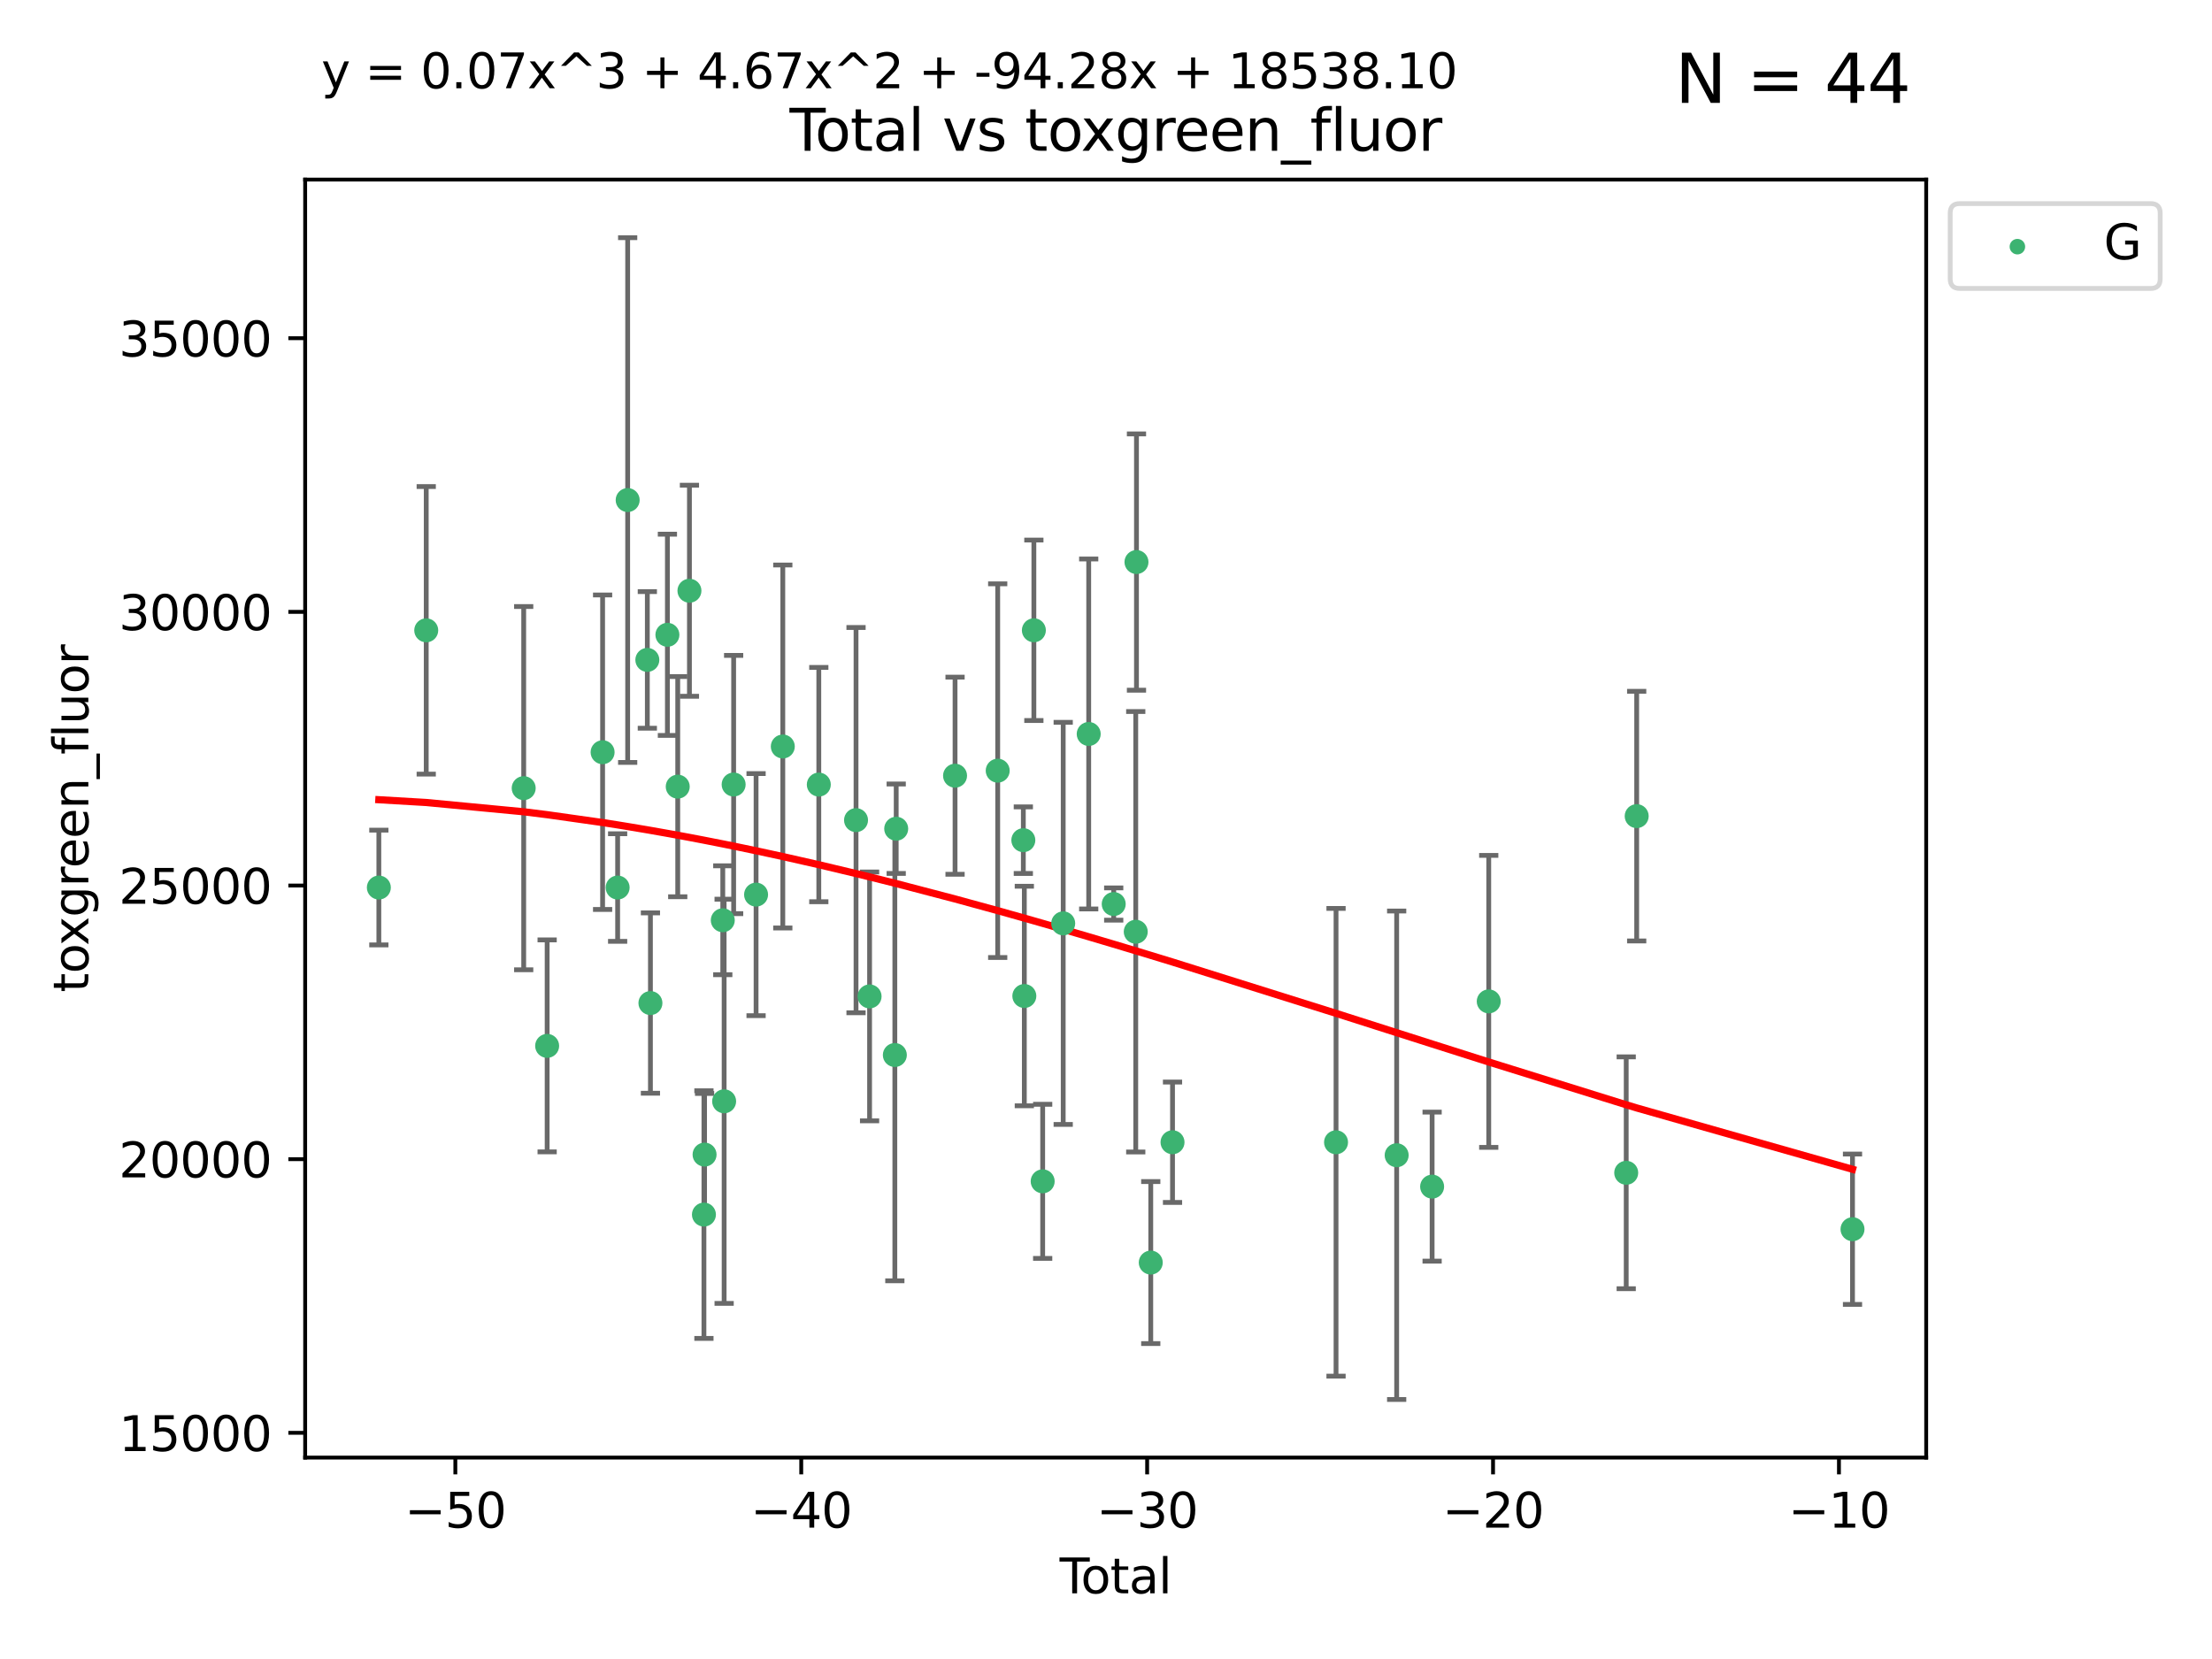 <?xml version="1.0" encoding="utf-8" standalone="no"?>
<!DOCTYPE svg PUBLIC "-//W3C//DTD SVG 1.1//EN"
  "http://www.w3.org/Graphics/SVG/1.1/DTD/svg11.dtd">
<svg xmlns:xlink="http://www.w3.org/1999/xlink" width="460.8pt" height="345.6pt" viewBox="0 0 460.8 345.6" xmlns="http://www.w3.org/2000/svg" version="1.1">
 <defs>
  <style type="text/css">*{stroke-linejoin: round; stroke-linecap: butt}</style>
 </defs>
 <g id="figure_1">
  <g id="patch_1">
   <path d="M 0 345.6 
L 460.8 345.6 
L 460.8 0 
L 0 0 
z
" style="fill: #ffffff"/>
  </g>
  <g id="axes_1">
   <g id="patch_2">
    <path d="M 63.571 303.64 
L 401.26 303.64 
L 401.26 37.411 
L 63.571 37.411 
z
" style="fill: #ffffff"/>
   </g>
   <g id="PathCollection_1">
    <defs>
     <path id="mabe698afae" d="M 0 1.118 
C 0.297 1.118 0.581 1 0.791 0.791 
C 1 0.581 1.118 0.297 1.118 0 
C 1.118 -0.297 1 -0.581 0.791 -0.791 
C 0.581 -1 0.297 -1.118 0 -1.118 
C -0.297 -1.118 -0.581 -1 -0.791 -0.791 
C -1 -0.581 -1.118 -0.297 -1.118 0 
C -1.118 0.297 -1 0.581 -0.791 0.791 
C -0.581 1 -0.297 1.118 0 1.118 
z
" style="stroke: #3cb371"/>
    </defs>
    <g clip-path="url(#p0e930446e1)">
     <use xlink:href="#mabe698afae" x="78.921" y="184.891" style="fill: #3cb371; stroke: #3cb371"/>
     <use xlink:href="#mabe698afae" x="88.792" y="131.311" style="fill: #3cb371; stroke: #3cb371"/>
     <use xlink:href="#mabe698afae" x="109.096" y="164.185" style="fill: #3cb371; stroke: #3cb371"/>
     <use xlink:href="#mabe698afae" x="113.98" y="217.876" style="fill: #3cb371; stroke: #3cb371"/>
     <use xlink:href="#mabe698afae" x="125.533" y="156.702" style="fill: #3cb371; stroke: #3cb371"/>
     <use xlink:href="#mabe698afae" x="128.664" y="184.893" style="fill: #3cb371; stroke: #3cb371"/>
     <use xlink:href="#mabe698afae" x="130.755" y="104.172" style="fill: #3cb371; stroke: #3cb371"/>
     <use xlink:href="#mabe698afae" x="134.852" y="137.469" style="fill: #3cb371; stroke: #3cb371"/>
     <use xlink:href="#mabe698afae" x="135.497" y="208.956" style="fill: #3cb371; stroke: #3cb371"/>
     <use xlink:href="#mabe698afae" x="139.033" y="132.24" style="fill: #3cb371; stroke: #3cb371"/>
     <use xlink:href="#mabe698afae" x="141.185" y="163.873" style="fill: #3cb371; stroke: #3cb371"/>
     <use xlink:href="#mabe698afae" x="143.623" y="123.063" style="fill: #3cb371; stroke: #3cb371"/>
     <use xlink:href="#mabe698afae" x="146.642" y="253.019" style="fill: #3cb371; stroke: #3cb371"/>
     <use xlink:href="#mabe698afae" x="146.775" y="240.522" style="fill: #3cb371; stroke: #3cb371"/>
     <use xlink:href="#mabe698afae" x="150.568" y="191.705" style="fill: #3cb371; stroke: #3cb371"/>
     <use xlink:href="#mabe698afae" x="150.85" y="229.421" style="fill: #3cb371; stroke: #3cb371"/>
     <use xlink:href="#mabe698afae" x="152.831" y="163.43" style="fill: #3cb371; stroke: #3cb371"/>
     <use xlink:href="#mabe698afae" x="157.504" y="186.366" style="fill: #3cb371; stroke: #3cb371"/>
     <use xlink:href="#mabe698afae" x="163.072" y="155.508" style="fill: #3cb371; stroke: #3cb371"/>
     <use xlink:href="#mabe698afae" x="170.572" y="163.442" style="fill: #3cb371; stroke: #3cb371"/>
     <use xlink:href="#mabe698afae" x="178.327" y="170.85" style="fill: #3cb371; stroke: #3cb371"/>
     <use xlink:href="#mabe698afae" x="181.15" y="207.57" style="fill: #3cb371; stroke: #3cb371"/>
     <use xlink:href="#mabe698afae" x="186.412" y="219.779" style="fill: #3cb371; stroke: #3cb371"/>
     <use xlink:href="#mabe698afae" x="186.695" y="172.638" style="fill: #3cb371; stroke: #3cb371"/>
     <use xlink:href="#mabe698afae" x="198.955" y="161.592" style="fill: #3cb371; stroke: #3cb371"/>
     <use xlink:href="#mabe698afae" x="207.84" y="160.543" style="fill: #3cb371; stroke: #3cb371"/>
     <use xlink:href="#mabe698afae" x="213.179" y="175.023" style="fill: #3cb371; stroke: #3cb371"/>
     <use xlink:href="#mabe698afae" x="213.387" y="207.486" style="fill: #3cb371; stroke: #3cb371"/>
     <use xlink:href="#mabe698afae" x="215.374" y="131.299" style="fill: #3cb371; stroke: #3cb371"/>
     <use xlink:href="#mabe698afae" x="217.208" y="246.092" style="fill: #3cb371; stroke: #3cb371"/>
     <use xlink:href="#mabe698afae" x="221.485" y="192.354" style="fill: #3cb371; stroke: #3cb371"/>
     <use xlink:href="#mabe698afae" x="226.798" y="152.899" style="fill: #3cb371; stroke: #3cb371"/>
     <use xlink:href="#mabe698afae" x="232.007" y="188.327" style="fill: #3cb371; stroke: #3cb371"/>
     <use xlink:href="#mabe698afae" x="236.597" y="194.101" style="fill: #3cb371; stroke: #3cb371"/>
     <use xlink:href="#mabe698afae" x="236.748" y="117.085" style="fill: #3cb371; stroke: #3cb371"/>
     <use xlink:href="#mabe698afae" x="239.724" y="263.017" style="fill: #3cb371; stroke: #3cb371"/>
     <use xlink:href="#mabe698afae" x="244.258" y="237.951" style="fill: #3cb371; stroke: #3cb371"/>
     <use xlink:href="#mabe698afae" x="278.321" y="237.957" style="fill: #3cb371; stroke: #3cb371"/>
     <use xlink:href="#mabe698afae" x="290.95" y="240.658" style="fill: #3cb371; stroke: #3cb371"/>
     <use xlink:href="#mabe698afae" x="298.336" y="247.196" style="fill: #3cb371; stroke: #3cb371"/>
     <use xlink:href="#mabe698afae" x="310.132" y="208.607" style="fill: #3cb371; stroke: #3cb371"/>
     <use xlink:href="#mabe698afae" x="338.77" y="244.314" style="fill: #3cb371; stroke: #3cb371"/>
     <use xlink:href="#mabe698afae" x="340.952" y="170.014" style="fill: #3cb371; stroke: #3cb371"/>
     <use xlink:href="#mabe698afae" x="385.911" y="256.066" style="fill: #3cb371; stroke: #3cb371"/>
    </g>
   </g>
   <g id="matplotlib.axis_1">
    <g id="xtick_1">
     <g id="line2d_1">
      <defs>
       <path id="m6e1d51c3b8" d="M 0 0 
L 0 3.5 
" style="stroke: #000000; stroke-width: 0.8"/>
      </defs>
      <g>
       <use xlink:href="#m6e1d51c3b8" x="94.856" y="303.64" style="stroke: #000000; stroke-width: 0.8"/>
      </g>
     </g>
     <g id="text_1">
      <!-- −50 -->
      <g transform="translate(84.304 318.238)scale(0.1 -0.1)">
       <defs>
        <path id="DejaVuSans-2212" d="M 678 2272 
L 4684 2272 
L 4684 1741 
L 678 1741 
L 678 2272 
z
" transform="scale(0.016)"/>
        <path id="DejaVuSans-35" d="M 691 4666 
L 3169 4666 
L 3169 4134 
L 1269 4134 
L 1269 2991 
Q 1406 3038 1543 3061 
Q 1681 3084 1819 3084 
Q 2600 3084 3056 2656 
Q 3513 2228 3513 1497 
Q 3513 744 3044 326 
Q 2575 -91 1722 -91 
Q 1428 -91 1123 -41 
Q 819 9 494 109 
L 494 744 
Q 775 591 1075 516 
Q 1375 441 1709 441 
Q 2250 441 2565 725 
Q 2881 1009 2881 1497 
Q 2881 1984 2565 2268 
Q 2250 2553 1709 2553 
Q 1456 2553 1204 2497 
Q 953 2441 691 2322 
L 691 4666 
z
" transform="scale(0.016)"/>
        <path id="DejaVuSans-30" d="M 2034 4250 
Q 1547 4250 1301 3770 
Q 1056 3291 1056 2328 
Q 1056 1369 1301 889 
Q 1547 409 2034 409 
Q 2525 409 2770 889 
Q 3016 1369 3016 2328 
Q 3016 3291 2770 3770 
Q 2525 4250 2034 4250 
z
M 2034 4750 
Q 2819 4750 3233 4129 
Q 3647 3509 3647 2328 
Q 3647 1150 3233 529 
Q 2819 -91 2034 -91 
Q 1250 -91 836 529 
Q 422 1150 422 2328 
Q 422 3509 836 4129 
Q 1250 4750 2034 4750 
z
" transform="scale(0.016)"/>
       </defs>
       <use xlink:href="#DejaVuSans-2212"/>
       <use xlink:href="#DejaVuSans-35" x="83.789"/>
       <use xlink:href="#DejaVuSans-30" x="147.412"/>
      </g>
     </g>
    </g>
    <g id="xtick_2">
     <g id="line2d_2">
      <g>
       <use xlink:href="#m6e1d51c3b8" x="166.914" y="303.64" style="stroke: #000000; stroke-width: 0.8"/>
      </g>
     </g>
     <g id="text_2">
      <!-- −40 -->
      <g transform="translate(156.361 318.238)scale(0.1 -0.1)">
       <defs>
        <path id="DejaVuSans-34" d="M 2419 4116 
L 825 1625 
L 2419 1625 
L 2419 4116 
z
M 2253 4666 
L 3047 4666 
L 3047 1625 
L 3713 1625 
L 3713 1100 
L 3047 1100 
L 3047 0 
L 2419 0 
L 2419 1100 
L 313 1100 
L 313 1709 
L 2253 4666 
z
" transform="scale(0.016)"/>
       </defs>
       <use xlink:href="#DejaVuSans-2212"/>
       <use xlink:href="#DejaVuSans-34" x="83.789"/>
       <use xlink:href="#DejaVuSans-30" x="147.412"/>
      </g>
     </g>
    </g>
    <g id="xtick_3">
     <g id="line2d_3">
      <g>
       <use xlink:href="#m6e1d51c3b8" x="238.971" y="303.64" style="stroke: #000000; stroke-width: 0.8"/>
      </g>
     </g>
     <g id="text_3">
      <!-- −30 -->
      <g transform="translate(228.419 318.238)scale(0.1 -0.1)">
       <defs>
        <path id="DejaVuSans-33" d="M 2597 2516 
Q 3050 2419 3304 2112 
Q 3559 1806 3559 1356 
Q 3559 666 3084 287 
Q 2609 -91 1734 -91 
Q 1441 -91 1130 -33 
Q 819 25 488 141 
L 488 750 
Q 750 597 1062 519 
Q 1375 441 1716 441 
Q 2309 441 2620 675 
Q 2931 909 2931 1356 
Q 2931 1769 2642 2001 
Q 2353 2234 1838 2234 
L 1294 2234 
L 1294 2753 
L 1863 2753 
Q 2328 2753 2575 2939 
Q 2822 3125 2822 3475 
Q 2822 3834 2567 4026 
Q 2313 4219 1838 4219 
Q 1578 4219 1281 4162 
Q 984 4106 628 3988 
L 628 4550 
Q 988 4650 1302 4700 
Q 1616 4750 1894 4750 
Q 2613 4750 3031 4423 
Q 3450 4097 3450 3541 
Q 3450 3153 3228 2886 
Q 3006 2619 2597 2516 
z
" transform="scale(0.016)"/>
       </defs>
       <use xlink:href="#DejaVuSans-2212"/>
       <use xlink:href="#DejaVuSans-33" x="83.789"/>
       <use xlink:href="#DejaVuSans-30" x="147.412"/>
      </g>
     </g>
    </g>
    <g id="xtick_4">
     <g id="line2d_4">
      <g>
       <use xlink:href="#m6e1d51c3b8" x="311.029" y="303.64" style="stroke: #000000; stroke-width: 0.8"/>
      </g>
     </g>
     <g id="text_4">
      <!-- −20 -->
      <g transform="translate(300.476 318.238)scale(0.1 -0.1)">
       <defs>
        <path id="DejaVuSans-32" d="M 1228 531 
L 3431 531 
L 3431 0 
L 469 0 
L 469 531 
Q 828 903 1448 1529 
Q 2069 2156 2228 2338 
Q 2531 2678 2651 2914 
Q 2772 3150 2772 3378 
Q 2772 3750 2511 3984 
Q 2250 4219 1831 4219 
Q 1534 4219 1204 4116 
Q 875 4013 500 3803 
L 500 4441 
Q 881 4594 1212 4672 
Q 1544 4750 1819 4750 
Q 2544 4750 2975 4387 
Q 3406 4025 3406 3419 
Q 3406 3131 3298 2873 
Q 3191 2616 2906 2266 
Q 2828 2175 2409 1742 
Q 1991 1309 1228 531 
z
" transform="scale(0.016)"/>
       </defs>
       <use xlink:href="#DejaVuSans-2212"/>
       <use xlink:href="#DejaVuSans-32" x="83.789"/>
       <use xlink:href="#DejaVuSans-30" x="147.412"/>
      </g>
     </g>
    </g>
    <g id="xtick_5">
     <g id="line2d_5">
      <g>
       <use xlink:href="#m6e1d51c3b8" x="383.086" y="303.64" style="stroke: #000000; stroke-width: 0.8"/>
      </g>
     </g>
     <g id="text_5">
      <!-- −10 -->
      <g transform="translate(372.534 318.238)scale(0.1 -0.1)">
       <defs>
        <path id="DejaVuSans-31" d="M 794 531 
L 1825 531 
L 1825 4091 
L 703 3866 
L 703 4441 
L 1819 4666 
L 2450 4666 
L 2450 531 
L 3481 531 
L 3481 0 
L 794 0 
L 794 531 
z
" transform="scale(0.016)"/>
       </defs>
       <use xlink:href="#DejaVuSans-2212"/>
       <use xlink:href="#DejaVuSans-31" x="83.789"/>
       <use xlink:href="#DejaVuSans-30" x="147.412"/>
      </g>
     </g>
    </g>
    <g id="text_6">
     <!-- Total -->
     <g transform="translate(220.739 331.917)scale(0.1 -0.1)">
      <defs>
       <path id="DejaVuSans-54" d="M -19 4666 
L 3928 4666 
L 3928 4134 
L 2272 4134 
L 2272 0 
L 1638 0 
L 1638 4134 
L -19 4134 
L -19 4666 
z
" transform="scale(0.016)"/>
       <path id="DejaVuSans-6f" d="M 1959 3097 
Q 1497 3097 1228 2736 
Q 959 2375 959 1747 
Q 959 1119 1226 758 
Q 1494 397 1959 397 
Q 2419 397 2687 759 
Q 2956 1122 2956 1747 
Q 2956 2369 2687 2733 
Q 2419 3097 1959 3097 
z
M 1959 3584 
Q 2709 3584 3137 3096 
Q 3566 2609 3566 1747 
Q 3566 888 3137 398 
Q 2709 -91 1959 -91 
Q 1206 -91 779 398 
Q 353 888 353 1747 
Q 353 2609 779 3096 
Q 1206 3584 1959 3584 
z
" transform="scale(0.016)"/>
       <path id="DejaVuSans-74" d="M 1172 4494 
L 1172 3500 
L 2356 3500 
L 2356 3053 
L 1172 3053 
L 1172 1153 
Q 1172 725 1289 603 
Q 1406 481 1766 481 
L 2356 481 
L 2356 0 
L 1766 0 
Q 1100 0 847 248 
Q 594 497 594 1153 
L 594 3053 
L 172 3053 
L 172 3500 
L 594 3500 
L 594 4494 
L 1172 4494 
z
" transform="scale(0.016)"/>
       <path id="DejaVuSans-61" d="M 2194 1759 
Q 1497 1759 1228 1600 
Q 959 1441 959 1056 
Q 959 750 1161 570 
Q 1363 391 1709 391 
Q 2188 391 2477 730 
Q 2766 1069 2766 1631 
L 2766 1759 
L 2194 1759 
z
M 3341 1997 
L 3341 0 
L 2766 0 
L 2766 531 
Q 2569 213 2275 61 
Q 1981 -91 1556 -91 
Q 1019 -91 701 211 
Q 384 513 384 1019 
Q 384 1609 779 1909 
Q 1175 2209 1959 2209 
L 2766 2209 
L 2766 2266 
Q 2766 2663 2505 2880 
Q 2244 3097 1772 3097 
Q 1472 3097 1187 3025 
Q 903 2953 641 2809 
L 641 3341 
Q 956 3463 1253 3523 
Q 1550 3584 1831 3584 
Q 2591 3584 2966 3190 
Q 3341 2797 3341 1997 
z
" transform="scale(0.016)"/>
       <path id="DejaVuSans-6c" d="M 603 4863 
L 1178 4863 
L 1178 0 
L 603 0 
L 603 4863 
z
" transform="scale(0.016)"/>
      </defs>
      <use xlink:href="#DejaVuSans-54"/>
      <use xlink:href="#DejaVuSans-6f" x="44.084"/>
      <use xlink:href="#DejaVuSans-74" x="105.266"/>
      <use xlink:href="#DejaVuSans-61" x="144.475"/>
      <use xlink:href="#DejaVuSans-6c" x="205.754"/>
     </g>
    </g>
   </g>
   <g id="matplotlib.axis_2">
    <g id="ytick_1">
     <g id="line2d_6">
      <defs>
       <path id="mf88f15f452" d="M 0 0 
L -3.5 0 
" style="stroke: #000000; stroke-width: 0.8"/>
      </defs>
      <g>
       <use xlink:href="#mf88f15f452" x="63.571" y="298.481" style="stroke: #000000; stroke-width: 0.8"/>
      </g>
     </g>
     <g id="text_7">
      <!-- 15000 -->
      <g transform="translate(24.759 302.28)scale(0.1 -0.1)">
       <use xlink:href="#DejaVuSans-31"/>
       <use xlink:href="#DejaVuSans-35" x="63.623"/>
       <use xlink:href="#DejaVuSans-30" x="127.246"/>
       <use xlink:href="#DejaVuSans-30" x="190.869"/>
       <use xlink:href="#DejaVuSans-30" x="254.492"/>
      </g>
     </g>
    </g>
    <g id="ytick_2">
     <g id="line2d_7">
      <g>
       <use xlink:href="#mf88f15f452" x="63.571" y="241.475" style="stroke: #000000; stroke-width: 0.8"/>
      </g>
     </g>
     <g id="text_8">
      <!-- 20000 -->
      <g transform="translate(24.759 245.274)scale(0.1 -0.1)">
       <use xlink:href="#DejaVuSans-32"/>
       <use xlink:href="#DejaVuSans-30" x="63.623"/>
       <use xlink:href="#DejaVuSans-30" x="127.246"/>
       <use xlink:href="#DejaVuSans-30" x="190.869"/>
       <use xlink:href="#DejaVuSans-30" x="254.492"/>
      </g>
     </g>
    </g>
    <g id="ytick_3">
     <g id="line2d_8">
      <g>
       <use xlink:href="#mf88f15f452" x="63.571" y="184.469" style="stroke: #000000; stroke-width: 0.8"/>
      </g>
     </g>
     <g id="text_9">
      <!-- 25000 -->
      <g transform="translate(24.759 188.268)scale(0.1 -0.1)">
       <use xlink:href="#DejaVuSans-32"/>
       <use xlink:href="#DejaVuSans-35" x="63.623"/>
       <use xlink:href="#DejaVuSans-30" x="127.246"/>
       <use xlink:href="#DejaVuSans-30" x="190.869"/>
       <use xlink:href="#DejaVuSans-30" x="254.492"/>
      </g>
     </g>
    </g>
    <g id="ytick_4">
     <g id="line2d_9">
      <g>
       <use xlink:href="#mf88f15f452" x="63.571" y="127.463" style="stroke: #000000; stroke-width: 0.8"/>
      </g>
     </g>
     <g id="text_10">
      <!-- 30000 -->
      <g transform="translate(24.759 131.263)scale(0.1 -0.1)">
       <use xlink:href="#DejaVuSans-33"/>
       <use xlink:href="#DejaVuSans-30" x="63.623"/>
       <use xlink:href="#DejaVuSans-30" x="127.246"/>
       <use xlink:href="#DejaVuSans-30" x="190.869"/>
       <use xlink:href="#DejaVuSans-30" x="254.492"/>
      </g>
     </g>
    </g>
    <g id="ytick_5">
     <g id="line2d_10">
      <g>
       <use xlink:href="#mf88f15f452" x="63.571" y="70.458" style="stroke: #000000; stroke-width: 0.8"/>
      </g>
     </g>
     <g id="text_11">
      <!-- 35000 -->
      <g transform="translate(24.759 74.257)scale(0.1 -0.1)">
       <use xlink:href="#DejaVuSans-33"/>
       <use xlink:href="#DejaVuSans-35" x="63.623"/>
       <use xlink:href="#DejaVuSans-30" x="127.246"/>
       <use xlink:href="#DejaVuSans-30" x="190.869"/>
       <use xlink:href="#DejaVuSans-30" x="254.492"/>
      </g>
     </g>
    </g>
    <g id="text_12">
     <!-- toxgreen_fluor -->
     <g transform="translate(18.401 206.72)rotate(-90)scale(0.1 -0.1)">
      <defs>
       <path id="DejaVuSans-78" d="M 3513 3500 
L 2247 1797 
L 3578 0 
L 2900 0 
L 1881 1375 
L 863 0 
L 184 0 
L 1544 1831 
L 300 3500 
L 978 3500 
L 1906 2253 
L 2834 3500 
L 3513 3500 
z
" transform="scale(0.016)"/>
       <path id="DejaVuSans-67" d="M 2906 1791 
Q 2906 2416 2648 2759 
Q 2391 3103 1925 3103 
Q 1463 3103 1205 2759 
Q 947 2416 947 1791 
Q 947 1169 1205 825 
Q 1463 481 1925 481 
Q 2391 481 2648 825 
Q 2906 1169 2906 1791 
z
M 3481 434 
Q 3481 -459 3084 -895 
Q 2688 -1331 1869 -1331 
Q 1566 -1331 1297 -1286 
Q 1028 -1241 775 -1147 
L 775 -588 
Q 1028 -725 1275 -790 
Q 1522 -856 1778 -856 
Q 2344 -856 2625 -561 
Q 2906 -266 2906 331 
L 2906 616 
Q 2728 306 2450 153 
Q 2172 0 1784 0 
Q 1141 0 747 490 
Q 353 981 353 1791 
Q 353 2603 747 3093 
Q 1141 3584 1784 3584 
Q 2172 3584 2450 3431 
Q 2728 3278 2906 2969 
L 2906 3500 
L 3481 3500 
L 3481 434 
z
" transform="scale(0.016)"/>
       <path id="DejaVuSans-72" d="M 2631 2963 
Q 2534 3019 2420 3045 
Q 2306 3072 2169 3072 
Q 1681 3072 1420 2755 
Q 1159 2438 1159 1844 
L 1159 0 
L 581 0 
L 581 3500 
L 1159 3500 
L 1159 2956 
Q 1341 3275 1631 3429 
Q 1922 3584 2338 3584 
Q 2397 3584 2469 3576 
Q 2541 3569 2628 3553 
L 2631 2963 
z
" transform="scale(0.016)"/>
       <path id="DejaVuSans-65" d="M 3597 1894 
L 3597 1613 
L 953 1613 
Q 991 1019 1311 708 
Q 1631 397 2203 397 
Q 2534 397 2845 478 
Q 3156 559 3463 722 
L 3463 178 
Q 3153 47 2828 -22 
Q 2503 -91 2169 -91 
Q 1331 -91 842 396 
Q 353 884 353 1716 
Q 353 2575 817 3079 
Q 1281 3584 2069 3584 
Q 2775 3584 3186 3129 
Q 3597 2675 3597 1894 
z
M 3022 2063 
Q 3016 2534 2758 2815 
Q 2500 3097 2075 3097 
Q 1594 3097 1305 2825 
Q 1016 2553 972 2059 
L 3022 2063 
z
" transform="scale(0.016)"/>
       <path id="DejaVuSans-6e" d="M 3513 2113 
L 3513 0 
L 2938 0 
L 2938 2094 
Q 2938 2591 2744 2837 
Q 2550 3084 2163 3084 
Q 1697 3084 1428 2787 
Q 1159 2491 1159 1978 
L 1159 0 
L 581 0 
L 581 3500 
L 1159 3500 
L 1159 2956 
Q 1366 3272 1645 3428 
Q 1925 3584 2291 3584 
Q 2894 3584 3203 3211 
Q 3513 2838 3513 2113 
z
" transform="scale(0.016)"/>
       <path id="DejaVuSans-5f" d="M 3263 -1063 
L 3263 -1509 
L -63 -1509 
L -63 -1063 
L 3263 -1063 
z
" transform="scale(0.016)"/>
       <path id="DejaVuSans-66" d="M 2375 4863 
L 2375 4384 
L 1825 4384 
Q 1516 4384 1395 4259 
Q 1275 4134 1275 3809 
L 1275 3500 
L 2222 3500 
L 2222 3053 
L 1275 3053 
L 1275 0 
L 697 0 
L 697 3053 
L 147 3053 
L 147 3500 
L 697 3500 
L 697 3744 
Q 697 4328 969 4595 
Q 1241 4863 1831 4863 
L 2375 4863 
z
" transform="scale(0.016)"/>
       <path id="DejaVuSans-75" d="M 544 1381 
L 544 3500 
L 1119 3500 
L 1119 1403 
Q 1119 906 1312 657 
Q 1506 409 1894 409 
Q 2359 409 2629 706 
Q 2900 1003 2900 1516 
L 2900 3500 
L 3475 3500 
L 3475 0 
L 2900 0 
L 2900 538 
Q 2691 219 2414 64 
Q 2138 -91 1772 -91 
Q 1169 -91 856 284 
Q 544 659 544 1381 
z
M 1991 3584 
L 1991 3584 
z
" transform="scale(0.016)"/>
      </defs>
      <use xlink:href="#DejaVuSans-74"/>
      <use xlink:href="#DejaVuSans-6f" x="39.209"/>
      <use xlink:href="#DejaVuSans-78" x="97.266"/>
      <use xlink:href="#DejaVuSans-67" x="156.445"/>
      <use xlink:href="#DejaVuSans-72" x="219.922"/>
      <use xlink:href="#DejaVuSans-65" x="258.785"/>
      <use xlink:href="#DejaVuSans-65" x="320.309"/>
      <use xlink:href="#DejaVuSans-6e" x="381.832"/>
      <use xlink:href="#DejaVuSans-5f" x="445.211"/>
      <use xlink:href="#DejaVuSans-66" x="495.211"/>
      <use xlink:href="#DejaVuSans-6c" x="530.416"/>
      <use xlink:href="#DejaVuSans-75" x="558.199"/>
      <use xlink:href="#DejaVuSans-6f" x="621.578"/>
      <use xlink:href="#DejaVuSans-72" x="682.76"/>
     </g>
    </g>
   </g>
   <g id="LineCollection_1">
    <path d="M 78.921 196.843 
L 78.921 172.938 
" clip-path="url(#p0e930446e1)" style="fill: none; stroke: #696969"/>
    <path d="M 88.792 161.264 
L 88.792 101.358 
" clip-path="url(#p0e930446e1)" style="fill: none; stroke: #696969"/>
    <path d="M 109.096 202.018 
L 109.096 126.353 
" clip-path="url(#p0e930446e1)" style="fill: none; stroke: #696969"/>
    <path d="M 113.98 239.955 
L 113.98 195.797 
" clip-path="url(#p0e930446e1)" style="fill: none; stroke: #696969"/>
    <path d="M 125.533 189.458 
L 125.533 123.946 
" clip-path="url(#p0e930446e1)" style="fill: none; stroke: #696969"/>
    <path d="M 128.664 196.101 
L 128.664 173.685 
" clip-path="url(#p0e930446e1)" style="fill: none; stroke: #696969"/>
    <path d="M 130.755 158.831 
L 130.755 49.513 
" clip-path="url(#p0e930446e1)" style="fill: none; stroke: #696969"/>
    <path d="M 134.852 151.699 
L 134.852 123.239 
" clip-path="url(#p0e930446e1)" style="fill: none; stroke: #696969"/>
    <path d="M 135.497 227.743 
L 135.497 190.169 
" clip-path="url(#p0e930446e1)" style="fill: none; stroke: #696969"/>
    <path d="M 139.033 153.198 
L 139.033 111.281 
" clip-path="url(#p0e930446e1)" style="fill: none; stroke: #696969"/>
    <path d="M 141.185 186.805 
L 141.185 140.941 
" clip-path="url(#p0e930446e1)" style="fill: none; stroke: #696969"/>
    <path d="M 143.623 145.046 
L 143.623 101.081 
" clip-path="url(#p0e930446e1)" style="fill: none; stroke: #696969"/>
    <path d="M 146.642 278.815 
L 146.642 227.224 
" clip-path="url(#p0e930446e1)" style="fill: none; stroke: #696969"/>
    <path d="M 146.775 253.262 
L 146.775 227.782 
" clip-path="url(#p0e930446e1)" style="fill: none; stroke: #696969"/>
    <path d="M 150.568 203.047 
L 150.568 180.363 
" clip-path="url(#p0e930446e1)" style="fill: none; stroke: #696969"/>
    <path d="M 150.85 271.525 
L 150.85 187.317 
" clip-path="url(#p0e930446e1)" style="fill: none; stroke: #696969"/>
    <path d="M 152.831 190.329 
L 152.831 136.532 
" clip-path="url(#p0e930446e1)" style="fill: none; stroke: #696969"/>
    <path d="M 157.504 211.58 
L 157.504 161.153 
" clip-path="url(#p0e930446e1)" style="fill: none; stroke: #696969"/>
    <path d="M 163.072 193.315 
L 163.072 117.701 
" clip-path="url(#p0e930446e1)" style="fill: none; stroke: #696969"/>
    <path d="M 170.572 187.848 
L 170.572 139.036 
" clip-path="url(#p0e930446e1)" style="fill: none; stroke: #696969"/>
    <path d="M 178.327 210.979 
L 178.327 130.72 
" clip-path="url(#p0e930446e1)" style="fill: none; stroke: #696969"/>
    <path d="M 181.15 233.489 
L 181.15 181.651 
" clip-path="url(#p0e930446e1)" style="fill: none; stroke: #696969"/>
    <path d="M 186.412 266.813 
L 186.412 172.745 
" clip-path="url(#p0e930446e1)" style="fill: none; stroke: #696969"/>
    <path d="M 186.695 181.958 
L 186.695 163.318 
" clip-path="url(#p0e930446e1)" style="fill: none; stroke: #696969"/>
    <path d="M 198.955 182.124 
L 198.955 141.059 
" clip-path="url(#p0e930446e1)" style="fill: none; stroke: #696969"/>
    <path d="M 207.84 199.464 
L 207.84 121.623 
" clip-path="url(#p0e930446e1)" style="fill: none; stroke: #696969"/>
    <path d="M 213.179 181.96 
L 213.179 168.086 
" clip-path="url(#p0e930446e1)" style="fill: none; stroke: #696969"/>
    <path d="M 213.387 230.354 
L 213.387 184.618 
" clip-path="url(#p0e930446e1)" style="fill: none; stroke: #696969"/>
    <path d="M 215.374 150.098 
L 215.374 112.499 
" clip-path="url(#p0e930446e1)" style="fill: none; stroke: #696969"/>
    <path d="M 217.208 262.142 
L 217.208 230.042 
" clip-path="url(#p0e930446e1)" style="fill: none; stroke: #696969"/>
    <path d="M 221.485 234.237 
L 221.485 150.471 
" clip-path="url(#p0e930446e1)" style="fill: none; stroke: #696969"/>
    <path d="M 226.798 189.35 
L 226.798 116.448 
" clip-path="url(#p0e930446e1)" style="fill: none; stroke: #696969"/>
    <path d="M 232.007 191.686 
L 232.007 184.968 
" clip-path="url(#p0e930446e1)" style="fill: none; stroke: #696969"/>
    <path d="M 236.597 239.977 
L 236.597 148.224 
" clip-path="url(#p0e930446e1)" style="fill: none; stroke: #696969"/>
    <path d="M 236.748 143.781 
L 236.748 90.389 
" clip-path="url(#p0e930446e1)" style="fill: none; stroke: #696969"/>
    <path d="M 239.724 279.891 
L 239.724 246.142 
" clip-path="url(#p0e930446e1)" style="fill: none; stroke: #696969"/>
    <path d="M 244.258 250.49 
L 244.258 225.412 
" clip-path="url(#p0e930446e1)" style="fill: none; stroke: #696969"/>
    <path d="M 278.321 286.673 
L 278.321 189.242 
" clip-path="url(#p0e930446e1)" style="fill: none; stroke: #696969"/>
    <path d="M 290.95 291.539 
L 290.95 189.778 
" clip-path="url(#p0e930446e1)" style="fill: none; stroke: #696969"/>
    <path d="M 298.336 262.719 
L 298.336 231.673 
" clip-path="url(#p0e930446e1)" style="fill: none; stroke: #696969"/>
    <path d="M 310.132 239.021 
L 310.132 178.192 
" clip-path="url(#p0e930446e1)" style="fill: none; stroke: #696969"/>
    <path d="M 338.77 268.463 
L 338.77 220.165 
" clip-path="url(#p0e930446e1)" style="fill: none; stroke: #696969"/>
    <path d="M 340.952 196.017 
L 340.952 144.011 
" clip-path="url(#p0e930446e1)" style="fill: none; stroke: #696969"/>
    <path d="M 385.911 271.727 
L 385.911 240.405 
" clip-path="url(#p0e930446e1)" style="fill: none; stroke: #696969"/>
   </g>
   <g id="line2d_11">
    <defs>
     <path id="m60d8665c27" d="M 2 0 
L -2 -0 
" style="stroke: #696969"/>
    </defs>
    <g clip-path="url(#p0e930446e1)">
     <use xlink:href="#m60d8665c27" x="78.921" y="196.843" style="fill: #696969; stroke: #696969"/>
     <use xlink:href="#m60d8665c27" x="88.792" y="161.264" style="fill: #696969; stroke: #696969"/>
     <use xlink:href="#m60d8665c27" x="109.096" y="202.018" style="fill: #696969; stroke: #696969"/>
     <use xlink:href="#m60d8665c27" x="113.98" y="239.955" style="fill: #696969; stroke: #696969"/>
     <use xlink:href="#m60d8665c27" x="125.533" y="189.458" style="fill: #696969; stroke: #696969"/>
     <use xlink:href="#m60d8665c27" x="128.664" y="196.101" style="fill: #696969; stroke: #696969"/>
     <use xlink:href="#m60d8665c27" x="130.755" y="158.831" style="fill: #696969; stroke: #696969"/>
     <use xlink:href="#m60d8665c27" x="134.852" y="151.699" style="fill: #696969; stroke: #696969"/>
     <use xlink:href="#m60d8665c27" x="135.497" y="227.743" style="fill: #696969; stroke: #696969"/>
     <use xlink:href="#m60d8665c27" x="139.033" y="153.198" style="fill: #696969; stroke: #696969"/>
     <use xlink:href="#m60d8665c27" x="141.185" y="186.805" style="fill: #696969; stroke: #696969"/>
     <use xlink:href="#m60d8665c27" x="143.623" y="145.046" style="fill: #696969; stroke: #696969"/>
     <use xlink:href="#m60d8665c27" x="146.642" y="278.815" style="fill: #696969; stroke: #696969"/>
     <use xlink:href="#m60d8665c27" x="146.775" y="253.262" style="fill: #696969; stroke: #696969"/>
     <use xlink:href="#m60d8665c27" x="150.568" y="203.047" style="fill: #696969; stroke: #696969"/>
     <use xlink:href="#m60d8665c27" x="150.85" y="271.525" style="fill: #696969; stroke: #696969"/>
     <use xlink:href="#m60d8665c27" x="152.831" y="190.329" style="fill: #696969; stroke: #696969"/>
     <use xlink:href="#m60d8665c27" x="157.504" y="211.58" style="fill: #696969; stroke: #696969"/>
     <use xlink:href="#m60d8665c27" x="163.072" y="193.315" style="fill: #696969; stroke: #696969"/>
     <use xlink:href="#m60d8665c27" x="170.572" y="187.848" style="fill: #696969; stroke: #696969"/>
     <use xlink:href="#m60d8665c27" x="178.327" y="210.979" style="fill: #696969; stroke: #696969"/>
     <use xlink:href="#m60d8665c27" x="181.15" y="233.489" style="fill: #696969; stroke: #696969"/>
     <use xlink:href="#m60d8665c27" x="186.412" y="266.813" style="fill: #696969; stroke: #696969"/>
     <use xlink:href="#m60d8665c27" x="186.695" y="181.958" style="fill: #696969; stroke: #696969"/>
     <use xlink:href="#m60d8665c27" x="198.955" y="182.124" style="fill: #696969; stroke: #696969"/>
     <use xlink:href="#m60d8665c27" x="207.84" y="199.464" style="fill: #696969; stroke: #696969"/>
     <use xlink:href="#m60d8665c27" x="213.179" y="181.96" style="fill: #696969; stroke: #696969"/>
     <use xlink:href="#m60d8665c27" x="213.387" y="230.354" style="fill: #696969; stroke: #696969"/>
     <use xlink:href="#m60d8665c27" x="215.374" y="150.098" style="fill: #696969; stroke: #696969"/>
     <use xlink:href="#m60d8665c27" x="217.208" y="262.142" style="fill: #696969; stroke: #696969"/>
     <use xlink:href="#m60d8665c27" x="221.485" y="234.237" style="fill: #696969; stroke: #696969"/>
     <use xlink:href="#m60d8665c27" x="226.798" y="189.35" style="fill: #696969; stroke: #696969"/>
     <use xlink:href="#m60d8665c27" x="232.007" y="191.686" style="fill: #696969; stroke: #696969"/>
     <use xlink:href="#m60d8665c27" x="236.597" y="239.977" style="fill: #696969; stroke: #696969"/>
     <use xlink:href="#m60d8665c27" x="236.748" y="143.781" style="fill: #696969; stroke: #696969"/>
     <use xlink:href="#m60d8665c27" x="239.724" y="279.891" style="fill: #696969; stroke: #696969"/>
     <use xlink:href="#m60d8665c27" x="244.258" y="250.49" style="fill: #696969; stroke: #696969"/>
     <use xlink:href="#m60d8665c27" x="278.321" y="286.673" style="fill: #696969; stroke: #696969"/>
     <use xlink:href="#m60d8665c27" x="290.95" y="291.539" style="fill: #696969; stroke: #696969"/>
     <use xlink:href="#m60d8665c27" x="298.336" y="262.719" style="fill: #696969; stroke: #696969"/>
     <use xlink:href="#m60d8665c27" x="310.132" y="239.021" style="fill: #696969; stroke: #696969"/>
     <use xlink:href="#m60d8665c27" x="338.77" y="268.463" style="fill: #696969; stroke: #696969"/>
     <use xlink:href="#m60d8665c27" x="340.952" y="196.017" style="fill: #696969; stroke: #696969"/>
     <use xlink:href="#m60d8665c27" x="385.911" y="271.727" style="fill: #696969; stroke: #696969"/>
    </g>
   </g>
   <g id="line2d_12">
    <g clip-path="url(#p0e930446e1)">
     <use xlink:href="#m60d8665c27" x="78.921" y="172.938" style="fill: #696969; stroke: #696969"/>
     <use xlink:href="#m60d8665c27" x="88.792" y="101.358" style="fill: #696969; stroke: #696969"/>
     <use xlink:href="#m60d8665c27" x="109.096" y="126.353" style="fill: #696969; stroke: #696969"/>
     <use xlink:href="#m60d8665c27" x="113.98" y="195.797" style="fill: #696969; stroke: #696969"/>
     <use xlink:href="#m60d8665c27" x="125.533" y="123.946" style="fill: #696969; stroke: #696969"/>
     <use xlink:href="#m60d8665c27" x="128.664" y="173.685" style="fill: #696969; stroke: #696969"/>
     <use xlink:href="#m60d8665c27" x="130.755" y="49.513" style="fill: #696969; stroke: #696969"/>
     <use xlink:href="#m60d8665c27" x="134.852" y="123.239" style="fill: #696969; stroke: #696969"/>
     <use xlink:href="#m60d8665c27" x="135.497" y="190.169" style="fill: #696969; stroke: #696969"/>
     <use xlink:href="#m60d8665c27" x="139.033" y="111.281" style="fill: #696969; stroke: #696969"/>
     <use xlink:href="#m60d8665c27" x="141.185" y="140.941" style="fill: #696969; stroke: #696969"/>
     <use xlink:href="#m60d8665c27" x="143.623" y="101.081" style="fill: #696969; stroke: #696969"/>
     <use xlink:href="#m60d8665c27" x="146.642" y="227.224" style="fill: #696969; stroke: #696969"/>
     <use xlink:href="#m60d8665c27" x="146.775" y="227.782" style="fill: #696969; stroke: #696969"/>
     <use xlink:href="#m60d8665c27" x="150.568" y="180.363" style="fill: #696969; stroke: #696969"/>
     <use xlink:href="#m60d8665c27" x="150.85" y="187.317" style="fill: #696969; stroke: #696969"/>
     <use xlink:href="#m60d8665c27" x="152.831" y="136.532" style="fill: #696969; stroke: #696969"/>
     <use xlink:href="#m60d8665c27" x="157.504" y="161.153" style="fill: #696969; stroke: #696969"/>
     <use xlink:href="#m60d8665c27" x="163.072" y="117.701" style="fill: #696969; stroke: #696969"/>
     <use xlink:href="#m60d8665c27" x="170.572" y="139.036" style="fill: #696969; stroke: #696969"/>
     <use xlink:href="#m60d8665c27" x="178.327" y="130.72" style="fill: #696969; stroke: #696969"/>
     <use xlink:href="#m60d8665c27" x="181.15" y="181.651" style="fill: #696969; stroke: #696969"/>
     <use xlink:href="#m60d8665c27" x="186.412" y="172.745" style="fill: #696969; stroke: #696969"/>
     <use xlink:href="#m60d8665c27" x="186.695" y="163.318" style="fill: #696969; stroke: #696969"/>
     <use xlink:href="#m60d8665c27" x="198.955" y="141.059" style="fill: #696969; stroke: #696969"/>
     <use xlink:href="#m60d8665c27" x="207.84" y="121.623" style="fill: #696969; stroke: #696969"/>
     <use xlink:href="#m60d8665c27" x="213.179" y="168.086" style="fill: #696969; stroke: #696969"/>
     <use xlink:href="#m60d8665c27" x="213.387" y="184.618" style="fill: #696969; stroke: #696969"/>
     <use xlink:href="#m60d8665c27" x="215.374" y="112.499" style="fill: #696969; stroke: #696969"/>
     <use xlink:href="#m60d8665c27" x="217.208" y="230.042" style="fill: #696969; stroke: #696969"/>
     <use xlink:href="#m60d8665c27" x="221.485" y="150.471" style="fill: #696969; stroke: #696969"/>
     <use xlink:href="#m60d8665c27" x="226.798" y="116.448" style="fill: #696969; stroke: #696969"/>
     <use xlink:href="#m60d8665c27" x="232.007" y="184.968" style="fill: #696969; stroke: #696969"/>
     <use xlink:href="#m60d8665c27" x="236.597" y="148.224" style="fill: #696969; stroke: #696969"/>
     <use xlink:href="#m60d8665c27" x="236.748" y="90.389" style="fill: #696969; stroke: #696969"/>
     <use xlink:href="#m60d8665c27" x="239.724" y="246.142" style="fill: #696969; stroke: #696969"/>
     <use xlink:href="#m60d8665c27" x="244.258" y="225.412" style="fill: #696969; stroke: #696969"/>
     <use xlink:href="#m60d8665c27" x="278.321" y="189.242" style="fill: #696969; stroke: #696969"/>
     <use xlink:href="#m60d8665c27" x="290.95" y="189.778" style="fill: #696969; stroke: #696969"/>
     <use xlink:href="#m60d8665c27" x="298.336" y="231.673" style="fill: #696969; stroke: #696969"/>
     <use xlink:href="#m60d8665c27" x="310.132" y="178.192" style="fill: #696969; stroke: #696969"/>
     <use xlink:href="#m60d8665c27" x="338.77" y="220.165" style="fill: #696969; stroke: #696969"/>
     <use xlink:href="#m60d8665c27" x="340.952" y="144.011" style="fill: #696969; stroke: #696969"/>
     <use xlink:href="#m60d8665c27" x="385.911" y="240.405" style="fill: #696969; stroke: #696969"/>
    </g>
   </g>
   <g id="line2d_13">
    <path d="M 78.921 166.596 
L 88.792 167.174 
L 109.096 169.108 
L 113.98 169.714 
L 125.533 171.35 
L 128.664 171.841 
L 130.755 172.18 
L 134.852 172.868 
L 135.497 172.98 
L 139.033 173.604 
L 141.185 173.995 
L 143.623 174.449 
L 146.642 175.025 
L 146.775 175.051 
L 150.568 175.799 
L 150.85 175.855 
L 152.831 176.257 
L 157.504 177.229 
L 163.072 178.435 
L 170.572 180.134 
L 178.327 181.979 
L 181.15 182.671 
L 186.412 183.989 
L 186.695 184.061 
L 198.955 187.27 
L 207.84 189.702 
L 213.179 191.202 
L 213.387 191.261 
L 215.374 191.826 
L 217.208 192.351 
L 221.485 193.588 
L 226.798 195.145 
L 232.007 196.693 
L 236.597 198.072 
L 236.748 198.118 
L 239.724 199.02 
L 244.258 200.405 
L 278.321 211.096 
L 290.95 215.126 
L 298.336 217.482 
L 310.132 221.231 
L 338.77 230.143 
L 340.952 230.805 
L 385.911 243.583 
" clip-path="url(#p0e930446e1)" style="fill: none; stroke: #ff0000; stroke-width: 1.5; stroke-linecap: square"/>
   </g>
   <g id="line2d_14">
    <defs>
     <path id="m99d22ccb02" d="M 0 2 
C 0.53 2 1.039 1.789 1.414 1.414 
C 1.789 1.039 2 0.53 2 0 
C 2 -0.53 1.789 -1.039 1.414 -1.414 
C 1.039 -1.789 0.53 -2 0 -2 
C -0.53 -2 -1.039 -1.789 -1.414 -1.414 
C -1.789 -1.039 -2 -0.53 -2 0 
C -2 0.53 -1.789 1.039 -1.414 1.414 
C -1.039 1.789 -0.53 2 0 2 
z
" style="stroke: #3cb371"/>
    </defs>
    <g clip-path="url(#p0e930446e1)">
     <use xlink:href="#m99d22ccb02" x="78.921" y="184.891" style="fill: #3cb371; stroke: #3cb371"/>
     <use xlink:href="#m99d22ccb02" x="88.792" y="131.311" style="fill: #3cb371; stroke: #3cb371"/>
     <use xlink:href="#m99d22ccb02" x="109.096" y="164.185" style="fill: #3cb371; stroke: #3cb371"/>
     <use xlink:href="#m99d22ccb02" x="113.98" y="217.876" style="fill: #3cb371; stroke: #3cb371"/>
     <use xlink:href="#m99d22ccb02" x="125.533" y="156.702" style="fill: #3cb371; stroke: #3cb371"/>
     <use xlink:href="#m99d22ccb02" x="128.664" y="184.893" style="fill: #3cb371; stroke: #3cb371"/>
     <use xlink:href="#m99d22ccb02" x="130.755" y="104.172" style="fill: #3cb371; stroke: #3cb371"/>
     <use xlink:href="#m99d22ccb02" x="134.852" y="137.469" style="fill: #3cb371; stroke: #3cb371"/>
     <use xlink:href="#m99d22ccb02" x="135.497" y="208.956" style="fill: #3cb371; stroke: #3cb371"/>
     <use xlink:href="#m99d22ccb02" x="139.033" y="132.24" style="fill: #3cb371; stroke: #3cb371"/>
     <use xlink:href="#m99d22ccb02" x="141.185" y="163.873" style="fill: #3cb371; stroke: #3cb371"/>
     <use xlink:href="#m99d22ccb02" x="143.623" y="123.063" style="fill: #3cb371; stroke: #3cb371"/>
     <use xlink:href="#m99d22ccb02" x="146.642" y="253.019" style="fill: #3cb371; stroke: #3cb371"/>
     <use xlink:href="#m99d22ccb02" x="146.775" y="240.522" style="fill: #3cb371; stroke: #3cb371"/>
     <use xlink:href="#m99d22ccb02" x="150.568" y="191.705" style="fill: #3cb371; stroke: #3cb371"/>
     <use xlink:href="#m99d22ccb02" x="150.85" y="229.421" style="fill: #3cb371; stroke: #3cb371"/>
     <use xlink:href="#m99d22ccb02" x="152.831" y="163.43" style="fill: #3cb371; stroke: #3cb371"/>
     <use xlink:href="#m99d22ccb02" x="157.504" y="186.366" style="fill: #3cb371; stroke: #3cb371"/>
     <use xlink:href="#m99d22ccb02" x="163.072" y="155.508" style="fill: #3cb371; stroke: #3cb371"/>
     <use xlink:href="#m99d22ccb02" x="170.572" y="163.442" style="fill: #3cb371; stroke: #3cb371"/>
     <use xlink:href="#m99d22ccb02" x="178.327" y="170.85" style="fill: #3cb371; stroke: #3cb371"/>
     <use xlink:href="#m99d22ccb02" x="181.15" y="207.57" style="fill: #3cb371; stroke: #3cb371"/>
     <use xlink:href="#m99d22ccb02" x="186.412" y="219.779" style="fill: #3cb371; stroke: #3cb371"/>
     <use xlink:href="#m99d22ccb02" x="186.695" y="172.638" style="fill: #3cb371; stroke: #3cb371"/>
     <use xlink:href="#m99d22ccb02" x="198.955" y="161.592" style="fill: #3cb371; stroke: #3cb371"/>
     <use xlink:href="#m99d22ccb02" x="207.84" y="160.543" style="fill: #3cb371; stroke: #3cb371"/>
     <use xlink:href="#m99d22ccb02" x="213.179" y="175.023" style="fill: #3cb371; stroke: #3cb371"/>
     <use xlink:href="#m99d22ccb02" x="213.387" y="207.486" style="fill: #3cb371; stroke: #3cb371"/>
     <use xlink:href="#m99d22ccb02" x="215.374" y="131.299" style="fill: #3cb371; stroke: #3cb371"/>
     <use xlink:href="#m99d22ccb02" x="217.208" y="246.092" style="fill: #3cb371; stroke: #3cb371"/>
     <use xlink:href="#m99d22ccb02" x="221.485" y="192.354" style="fill: #3cb371; stroke: #3cb371"/>
     <use xlink:href="#m99d22ccb02" x="226.798" y="152.899" style="fill: #3cb371; stroke: #3cb371"/>
     <use xlink:href="#m99d22ccb02" x="232.007" y="188.327" style="fill: #3cb371; stroke: #3cb371"/>
     <use xlink:href="#m99d22ccb02" x="236.597" y="194.101" style="fill: #3cb371; stroke: #3cb371"/>
     <use xlink:href="#m99d22ccb02" x="236.748" y="117.085" style="fill: #3cb371; stroke: #3cb371"/>
     <use xlink:href="#m99d22ccb02" x="239.724" y="263.017" style="fill: #3cb371; stroke: #3cb371"/>
     <use xlink:href="#m99d22ccb02" x="244.258" y="237.951" style="fill: #3cb371; stroke: #3cb371"/>
     <use xlink:href="#m99d22ccb02" x="278.321" y="237.957" style="fill: #3cb371; stroke: #3cb371"/>
     <use xlink:href="#m99d22ccb02" x="290.95" y="240.658" style="fill: #3cb371; stroke: #3cb371"/>
     <use xlink:href="#m99d22ccb02" x="298.336" y="247.196" style="fill: #3cb371; stroke: #3cb371"/>
     <use xlink:href="#m99d22ccb02" x="310.132" y="208.607" style="fill: #3cb371; stroke: #3cb371"/>
     <use xlink:href="#m99d22ccb02" x="338.77" y="244.314" style="fill: #3cb371; stroke: #3cb371"/>
     <use xlink:href="#m99d22ccb02" x="340.952" y="170.014" style="fill: #3cb371; stroke: #3cb371"/>
     <use xlink:href="#m99d22ccb02" x="385.911" y="256.066" style="fill: #3cb371; stroke: #3cb371"/>
    </g>
   </g>
   <g id="patch_3">
    <path d="M 63.571 303.64 
L 63.571 37.411 
" style="fill: none; stroke: #000000; stroke-width: 0.8; stroke-linejoin: miter; stroke-linecap: square"/>
   </g>
   <g id="patch_4">
    <path d="M 401.26 303.64 
L 401.26 37.411 
" style="fill: none; stroke: #000000; stroke-width: 0.8; stroke-linejoin: miter; stroke-linecap: square"/>
   </g>
   <g id="patch_5">
    <path d="M 63.571 303.64 
L 401.26 303.64 
" style="fill: none; stroke: #000000; stroke-width: 0.8; stroke-linejoin: miter; stroke-linecap: square"/>
   </g>
   <g id="patch_6">
    <path d="M 63.571 37.411 
L 401.26 37.411 
" style="fill: none; stroke: #000000; stroke-width: 0.8; stroke-linejoin: miter; stroke-linecap: square"/>
   </g>
   <g id="text_13">
    <!-- N = 44 -->
    <g transform="translate(348.964 21.426)scale(0.14 -0.14)">
     <defs>
      <path id="DejaVuSans-4e" d="M 628 4666 
L 1478 4666 
L 3547 763 
L 3547 4666 
L 4159 4666 
L 4159 0 
L 3309 0 
L 1241 3903 
L 1241 0 
L 628 0 
L 628 4666 
z
" transform="scale(0.016)"/>
      <path id="DejaVuSans-20" transform="scale(0.016)"/>
      <path id="DejaVuSans-3d" d="M 678 2906 
L 4684 2906 
L 4684 2381 
L 678 2381 
L 678 2906 
z
M 678 1631 
L 4684 1631 
L 4684 1100 
L 678 1100 
L 678 1631 
z
" transform="scale(0.016)"/>
     </defs>
     <use xlink:href="#DejaVuSans-4e"/>
     <use xlink:href="#DejaVuSans-20" x="74.805"/>
     <use xlink:href="#DejaVuSans-3d" x="106.592"/>
     <use xlink:href="#DejaVuSans-20" x="190.381"/>
     <use xlink:href="#DejaVuSans-34" x="222.168"/>
     <use xlink:href="#DejaVuSans-34" x="285.791"/>
    </g>
   </g>
   <g id="text_14">
    <!-- y = 0.07x^3 + 4.67x^2 + -94.28x + 18538.10 -->
    <g transform="translate(66.948 18.387)scale(0.1 -0.1)">
     <defs>
      <path id="DejaVuSans-79" d="M 2059 -325 
Q 1816 -950 1584 -1140 
Q 1353 -1331 966 -1331 
L 506 -1331 
L 506 -850 
L 844 -850 
Q 1081 -850 1212 -737 
Q 1344 -625 1503 -206 
L 1606 56 
L 191 3500 
L 800 3500 
L 1894 763 
L 2988 3500 
L 3597 3500 
L 2059 -325 
z
" transform="scale(0.016)"/>
      <path id="DejaVuSans-2e" d="M 684 794 
L 1344 794 
L 1344 0 
L 684 0 
L 684 794 
z
" transform="scale(0.016)"/>
      <path id="DejaVuSans-37" d="M 525 4666 
L 3525 4666 
L 3525 4397 
L 1831 0 
L 1172 0 
L 2766 4134 
L 525 4134 
L 525 4666 
z
" transform="scale(0.016)"/>
      <path id="DejaVuSans-5e" d="M 2988 4666 
L 4684 2925 
L 4056 2925 
L 2681 4159 
L 1306 2925 
L 678 2925 
L 2375 4666 
L 2988 4666 
z
" transform="scale(0.016)"/>
      <path id="DejaVuSans-2b" d="M 2944 4013 
L 2944 2272 
L 4684 2272 
L 4684 1741 
L 2944 1741 
L 2944 0 
L 2419 0 
L 2419 1741 
L 678 1741 
L 678 2272 
L 2419 2272 
L 2419 4013 
L 2944 4013 
z
" transform="scale(0.016)"/>
      <path id="DejaVuSans-36" d="M 2113 2584 
Q 1688 2584 1439 2293 
Q 1191 2003 1191 1497 
Q 1191 994 1439 701 
Q 1688 409 2113 409 
Q 2538 409 2786 701 
Q 3034 994 3034 1497 
Q 3034 2003 2786 2293 
Q 2538 2584 2113 2584 
z
M 3366 4563 
L 3366 3988 
Q 3128 4100 2886 4159 
Q 2644 4219 2406 4219 
Q 1781 4219 1451 3797 
Q 1122 3375 1075 2522 
Q 1259 2794 1537 2939 
Q 1816 3084 2150 3084 
Q 2853 3084 3261 2657 
Q 3669 2231 3669 1497 
Q 3669 778 3244 343 
Q 2819 -91 2113 -91 
Q 1303 -91 875 529 
Q 447 1150 447 2328 
Q 447 3434 972 4092 
Q 1497 4750 2381 4750 
Q 2619 4750 2861 4703 
Q 3103 4656 3366 4563 
z
" transform="scale(0.016)"/>
      <path id="DejaVuSans-2d" d="M 313 2009 
L 1997 2009 
L 1997 1497 
L 313 1497 
L 313 2009 
z
" transform="scale(0.016)"/>
      <path id="DejaVuSans-39" d="M 703 97 
L 703 672 
Q 941 559 1184 500 
Q 1428 441 1663 441 
Q 2288 441 2617 861 
Q 2947 1281 2994 2138 
Q 2813 1869 2534 1725 
Q 2256 1581 1919 1581 
Q 1219 1581 811 2004 
Q 403 2428 403 3163 
Q 403 3881 828 4315 
Q 1253 4750 1959 4750 
Q 2769 4750 3195 4129 
Q 3622 3509 3622 2328 
Q 3622 1225 3098 567 
Q 2575 -91 1691 -91 
Q 1453 -91 1209 -44 
Q 966 3 703 97 
z
M 1959 2075 
Q 2384 2075 2632 2365 
Q 2881 2656 2881 3163 
Q 2881 3666 2632 3958 
Q 2384 4250 1959 4250 
Q 1534 4250 1286 3958 
Q 1038 3666 1038 3163 
Q 1038 2656 1286 2365 
Q 1534 2075 1959 2075 
z
" transform="scale(0.016)"/>
      <path id="DejaVuSans-38" d="M 2034 2216 
Q 1584 2216 1326 1975 
Q 1069 1734 1069 1313 
Q 1069 891 1326 650 
Q 1584 409 2034 409 
Q 2484 409 2743 651 
Q 3003 894 3003 1313 
Q 3003 1734 2745 1975 
Q 2488 2216 2034 2216 
z
M 1403 2484 
Q 997 2584 770 2862 
Q 544 3141 544 3541 
Q 544 4100 942 4425 
Q 1341 4750 2034 4750 
Q 2731 4750 3128 4425 
Q 3525 4100 3525 3541 
Q 3525 3141 3298 2862 
Q 3072 2584 2669 2484 
Q 3125 2378 3379 2068 
Q 3634 1759 3634 1313 
Q 3634 634 3220 271 
Q 2806 -91 2034 -91 
Q 1263 -91 848 271 
Q 434 634 434 1313 
Q 434 1759 690 2068 
Q 947 2378 1403 2484 
z
M 1172 3481 
Q 1172 3119 1398 2916 
Q 1625 2713 2034 2713 
Q 2441 2713 2670 2916 
Q 2900 3119 2900 3481 
Q 2900 3844 2670 4047 
Q 2441 4250 2034 4250 
Q 1625 4250 1398 4047 
Q 1172 3844 1172 3481 
z
" transform="scale(0.016)"/>
     </defs>
     <use xlink:href="#DejaVuSans-79"/>
     <use xlink:href="#DejaVuSans-20" x="59.18"/>
     <use xlink:href="#DejaVuSans-3d" x="90.967"/>
     <use xlink:href="#DejaVuSans-20" x="174.756"/>
     <use xlink:href="#DejaVuSans-30" x="206.543"/>
     <use xlink:href="#DejaVuSans-2e" x="270.166"/>
     <use xlink:href="#DejaVuSans-30" x="301.953"/>
     <use xlink:href="#DejaVuSans-37" x="365.576"/>
     <use xlink:href="#DejaVuSans-78" x="429.199"/>
     <use xlink:href="#DejaVuSans-5e" x="488.379"/>
     <use xlink:href="#DejaVuSans-33" x="572.168"/>
     <use xlink:href="#DejaVuSans-20" x="635.791"/>
     <use xlink:href="#DejaVuSans-2b" x="667.578"/>
     <use xlink:href="#DejaVuSans-20" x="751.367"/>
     <use xlink:href="#DejaVuSans-34" x="783.154"/>
     <use xlink:href="#DejaVuSans-2e" x="846.777"/>
     <use xlink:href="#DejaVuSans-36" x="878.564"/>
     <use xlink:href="#DejaVuSans-37" x="942.188"/>
     <use xlink:href="#DejaVuSans-78" x="1005.811"/>
     <use xlink:href="#DejaVuSans-5e" x="1064.99"/>
     <use xlink:href="#DejaVuSans-32" x="1148.779"/>
     <use xlink:href="#DejaVuSans-20" x="1212.402"/>
     <use xlink:href="#DejaVuSans-2b" x="1244.189"/>
     <use xlink:href="#DejaVuSans-20" x="1327.979"/>
     <use xlink:href="#DejaVuSans-2d" x="1359.766"/>
     <use xlink:href="#DejaVuSans-39" x="1395.85"/>
     <use xlink:href="#DejaVuSans-34" x="1459.473"/>
     <use xlink:href="#DejaVuSans-2e" x="1523.096"/>
     <use xlink:href="#DejaVuSans-32" x="1554.883"/>
     <use xlink:href="#DejaVuSans-38" x="1618.506"/>
     <use xlink:href="#DejaVuSans-78" x="1682.129"/>
     <use xlink:href="#DejaVuSans-20" x="1741.309"/>
     <use xlink:href="#DejaVuSans-2b" x="1773.096"/>
     <use xlink:href="#DejaVuSans-20" x="1856.885"/>
     <use xlink:href="#DejaVuSans-31" x="1888.672"/>
     <use xlink:href="#DejaVuSans-38" x="1952.295"/>
     <use xlink:href="#DejaVuSans-35" x="2015.918"/>
     <use xlink:href="#DejaVuSans-33" x="2079.541"/>
     <use xlink:href="#DejaVuSans-38" x="2143.164"/>
     <use xlink:href="#DejaVuSans-2e" x="2206.787"/>
     <use xlink:href="#DejaVuSans-31" x="2238.574"/>
     <use xlink:href="#DejaVuSans-30" x="2302.197"/>
    </g>
   </g>
   <g id="text_15">
    <!-- Total vs toxgreen_fluor -->
    <g transform="translate(164.48 31.411)scale(0.12 -0.12)">
     <defs>
      <path id="DejaVuSans-76" d="M 191 3500 
L 800 3500 
L 1894 563 
L 2988 3500 
L 3597 3500 
L 2284 0 
L 1503 0 
L 191 3500 
z
" transform="scale(0.016)"/>
      <path id="DejaVuSans-73" d="M 2834 3397 
L 2834 2853 
Q 2591 2978 2328 3040 
Q 2066 3103 1784 3103 
Q 1356 3103 1142 2972 
Q 928 2841 928 2578 
Q 928 2378 1081 2264 
Q 1234 2150 1697 2047 
L 1894 2003 
Q 2506 1872 2764 1633 
Q 3022 1394 3022 966 
Q 3022 478 2636 193 
Q 2250 -91 1575 -91 
Q 1294 -91 989 -36 
Q 684 19 347 128 
L 347 722 
Q 666 556 975 473 
Q 1284 391 1588 391 
Q 1994 391 2212 530 
Q 2431 669 2431 922 
Q 2431 1156 2273 1281 
Q 2116 1406 1581 1522 
L 1381 1569 
Q 847 1681 609 1914 
Q 372 2147 372 2553 
Q 372 3047 722 3315 
Q 1072 3584 1716 3584 
Q 2034 3584 2315 3537 
Q 2597 3491 2834 3397 
z
" transform="scale(0.016)"/>
     </defs>
     <use xlink:href="#DejaVuSans-54"/>
     <use xlink:href="#DejaVuSans-6f" x="44.084"/>
     <use xlink:href="#DejaVuSans-74" x="105.266"/>
     <use xlink:href="#DejaVuSans-61" x="144.475"/>
     <use xlink:href="#DejaVuSans-6c" x="205.754"/>
     <use xlink:href="#DejaVuSans-20" x="233.537"/>
     <use xlink:href="#DejaVuSans-76" x="265.324"/>
     <use xlink:href="#DejaVuSans-73" x="324.504"/>
     <use xlink:href="#DejaVuSans-20" x="376.604"/>
     <use xlink:href="#DejaVuSans-74" x="408.391"/>
     <use xlink:href="#DejaVuSans-6f" x="447.6"/>
     <use xlink:href="#DejaVuSans-78" x="505.656"/>
     <use xlink:href="#DejaVuSans-67" x="564.836"/>
     <use xlink:href="#DejaVuSans-72" x="628.312"/>
     <use xlink:href="#DejaVuSans-65" x="667.176"/>
     <use xlink:href="#DejaVuSans-65" x="728.699"/>
     <use xlink:href="#DejaVuSans-6e" x="790.223"/>
     <use xlink:href="#DejaVuSans-5f" x="853.602"/>
     <use xlink:href="#DejaVuSans-66" x="903.602"/>
     <use xlink:href="#DejaVuSans-6c" x="938.807"/>
     <use xlink:href="#DejaVuSans-75" x="966.59"/>
     <use xlink:href="#DejaVuSans-6f" x="1029.969"/>
     <use xlink:href="#DejaVuSans-72" x="1091.15"/>
    </g>
   </g>
   <g id="legend_1">
    <g id="patch_7">
     <path d="M 408.26 60.089 
L 448.008 60.089 
Q 450.008 60.089 450.008 58.089 
L 450.008 44.411 
Q 450.008 42.411 448.008 42.411 
L 408.26 42.411 
Q 406.26 42.411 406.26 44.411 
L 406.26 58.089 
Q 406.26 60.089 408.26 60.089 
z
" style="fill: #ffffff; opacity: 0.8; stroke: #cccccc; stroke-linejoin: miter"/>
    </g>
    <g id="PathCollection_2">
     <g>
      <use xlink:href="#mabe698afae" x="420.26" y="51.385" style="fill: #3cb371; stroke: #3cb371"/>
     </g>
    </g>
    <g id="text_16">
     <!-- G -->
     <g transform="translate(438.26 54.01)scale(0.1 -0.1)">
      <defs>
       <path id="DejaVuSans-47" d="M 3809 666 
L 3809 1919 
L 2778 1919 
L 2778 2438 
L 4434 2438 
L 4434 434 
Q 4069 175 3628 42 
Q 3188 -91 2688 -91 
Q 1594 -91 976 548 
Q 359 1188 359 2328 
Q 359 3472 976 4111 
Q 1594 4750 2688 4750 
Q 3144 4750 3555 4637 
Q 3966 4525 4313 4306 
L 4313 3634 
Q 3963 3931 3569 4081 
Q 3175 4231 2741 4231 
Q 1884 4231 1454 3753 
Q 1025 3275 1025 2328 
Q 1025 1384 1454 906 
Q 1884 428 2741 428 
Q 3075 428 3337 486 
Q 3600 544 3809 666 
z
" transform="scale(0.016)"/>
      </defs>
      <use xlink:href="#DejaVuSans-47"/>
     </g>
    </g>
   </g>
  </g>
 </g>
 <defs>
  <clipPath id="p0e930446e1">
   <rect x="63.571" y="37.411" width="337.689" height="266.229"/>
  </clipPath>
 </defs>
</svg>
